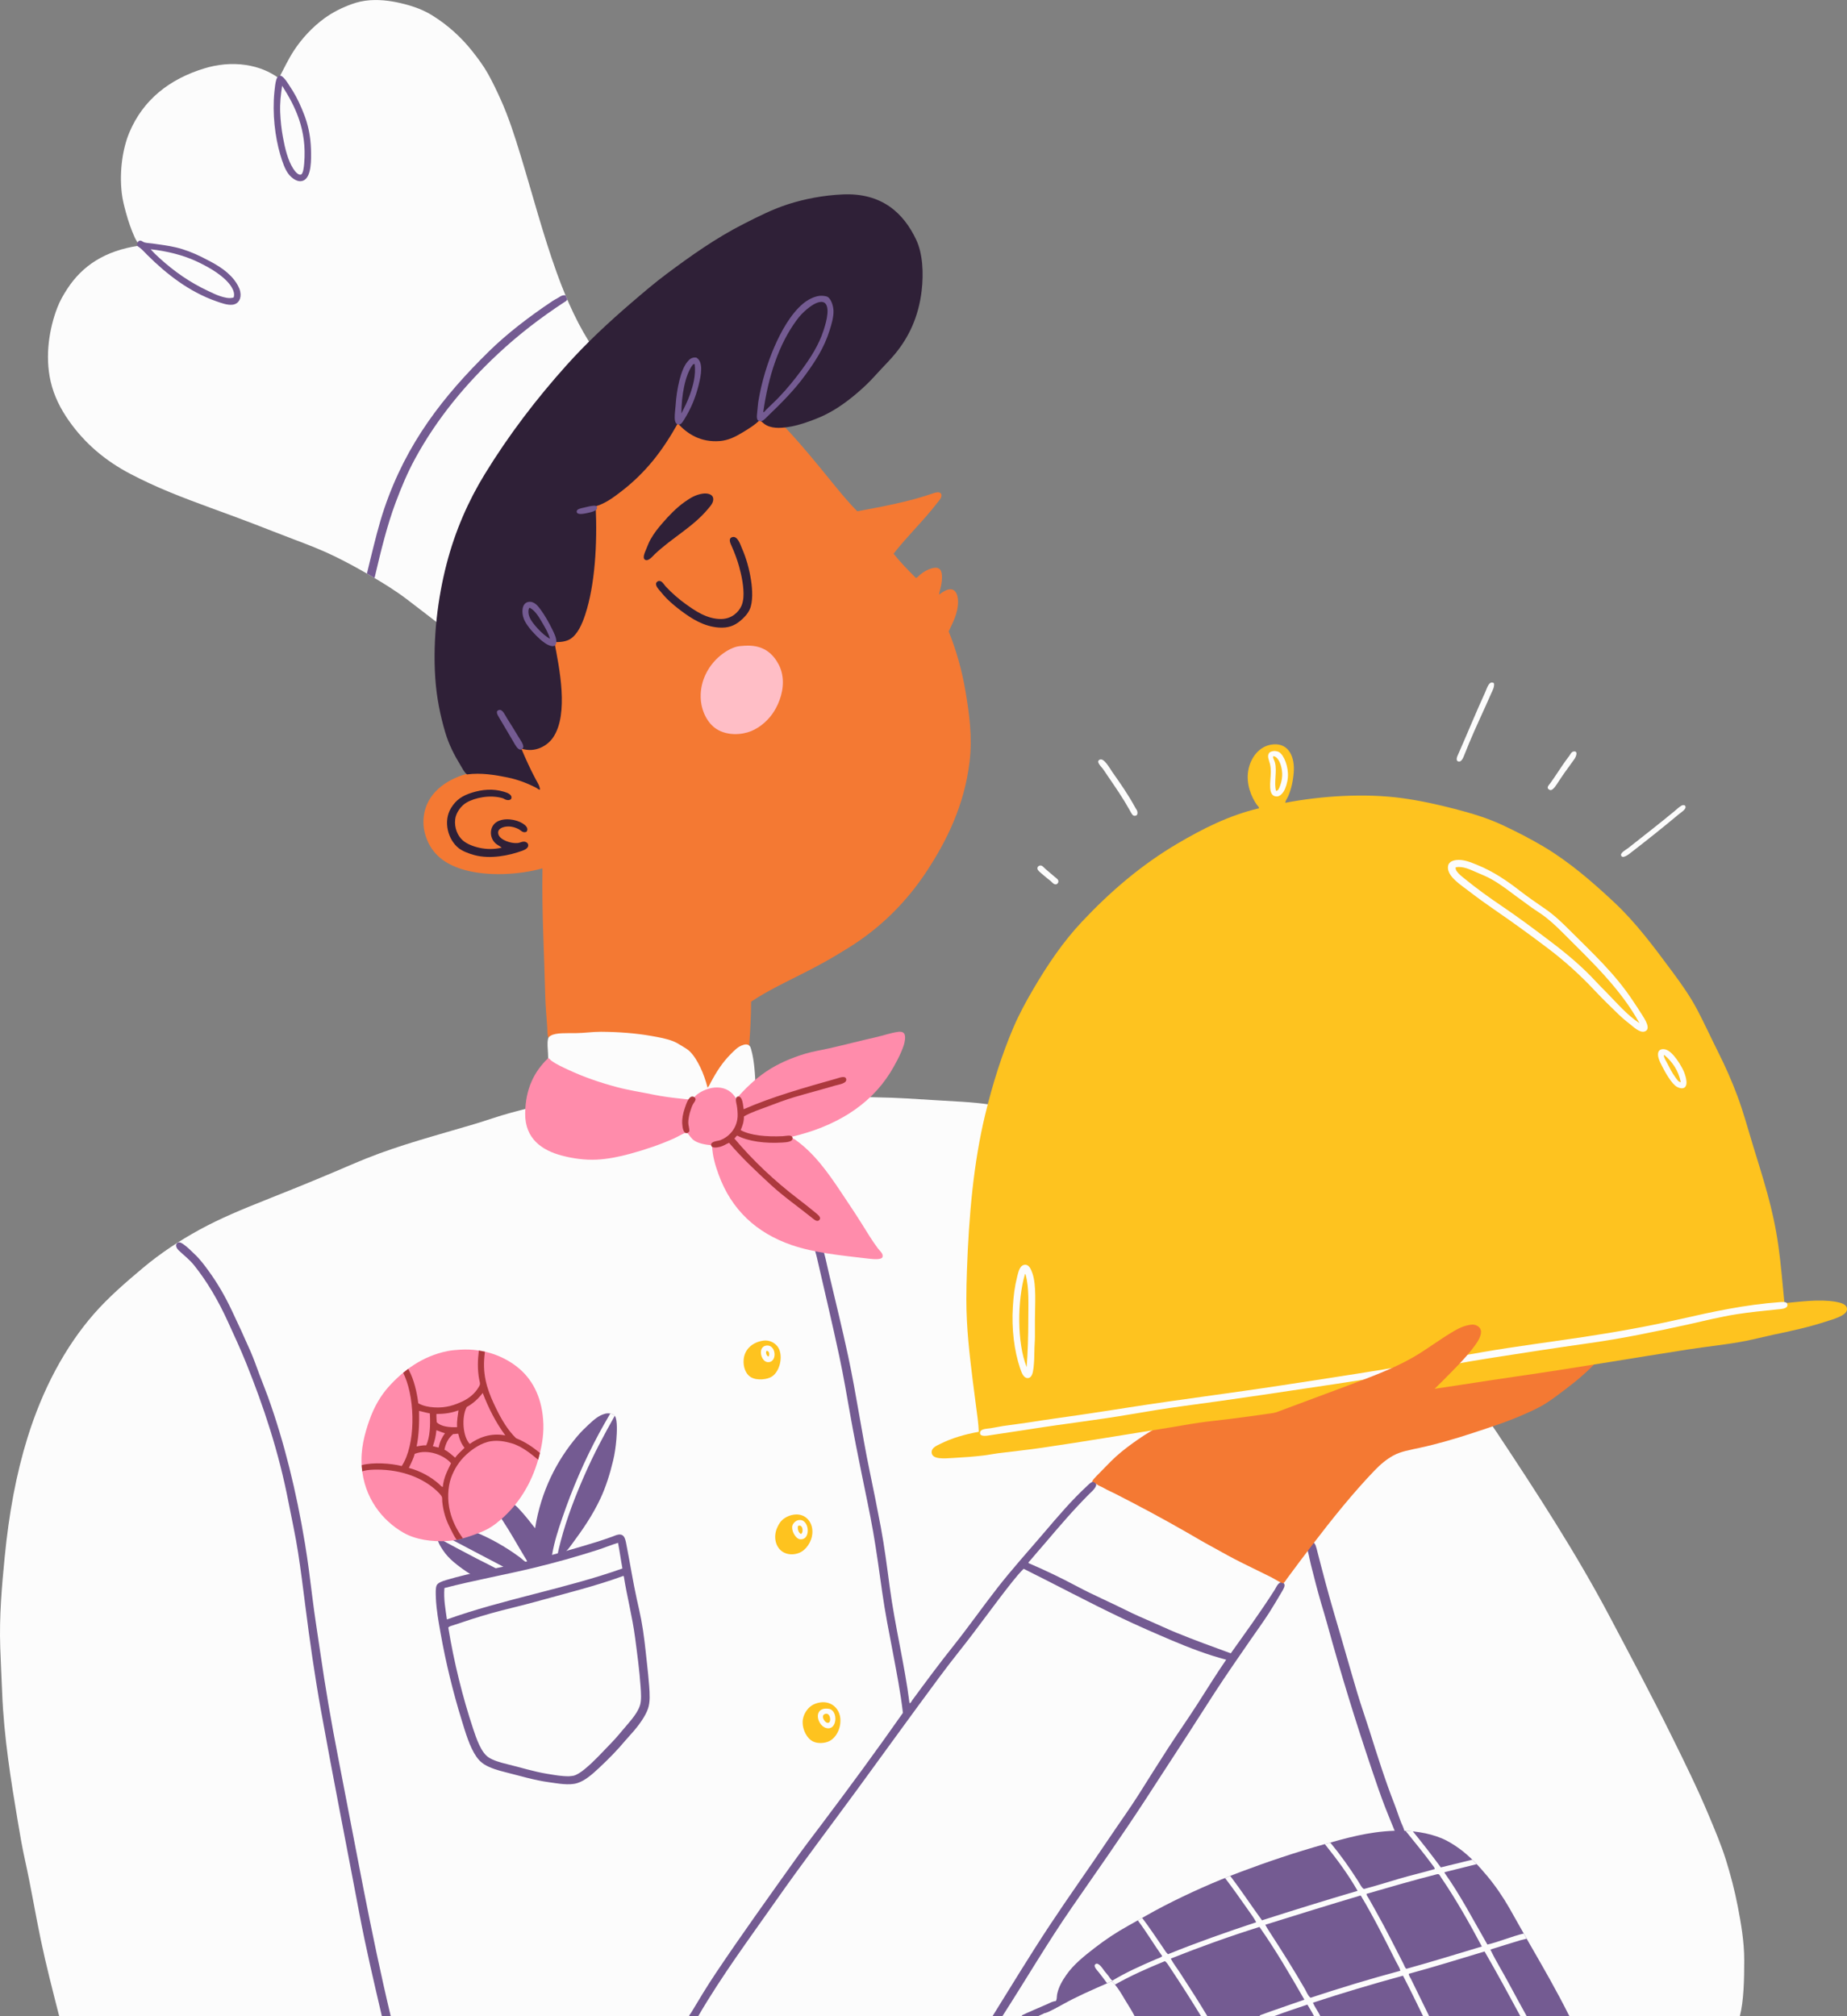 <svg xmlns="http://www.w3.org/2000/svg" width="989.27" height="1080" viewBox="0 0 989.27 1080"><rect x="0" y="0" width="989.27" height="1080" fill="#808080" stroke="none"/><g id="a"/><g id="b"><g id="c"><g id="d"><path d="M459.13 273.88c13.69-2.54 27.72-5.14 40.14-9.45 1.75-.61 4.21-1.39 4.87.3.64 1.64-1.36 3.61-2.21 4.72-7.17 9.38-16.15 17.85-23.32 27.16 3.68 4.64 7.81 8.82 11.95 12.99.81-.13 1.36-1.02 2.07-1.62 1.79-1.53 5.13-3.58 7.97-3.84 3.88-.36 4.17 3.21 3.84 7.08-.23 2.67-1.1 4.89-1.48 7.08.5.15.87-.45 1.33-.74 1.6-1 4.43-2.89 6.64-1.33 1.57 1.11 2.17 3.49 2.21 5.9.12 6.39-3.24 12.16-5.02 16.09 3.95 9.79 7.01 20.31 9 32.03 1.99 11.71 3.77 24.34 2.21 37.63-2.77 23.59-12.44 42.8-23.02 58.89-10.75 16.34-24.68 30.21-41.32 40.59-4.2 2.62-8.45 5.21-12.84 7.67-4.39 2.46-8.85 4.78-13.43 7.08-9 4.52-18.18 8.94-26.42 14.46.01 6.7-.4 14.65-.89 21.55-.17 2.35-.05 4.84-.74 6.64-.39 1.02-1.64 1.79-2.66 2.95-4.45 5.1-7.49 10.5-11.81 16.09-1.73 2.24-3.81 6.2-7.38 5.31-2.69-.67-5.42-4.6-7.08-7.08-2.01-3.02-3.82-5.71-6.05-7.97-4.77-4.83-10.79-6.7-19.48-8.71-3.68-.85-7.66-1.61-11.81-2.36-4-.73-8.26-1.38-12.4-1.62-9.32-.55-18.42.36-25.39-2.66-.67-.29-2.93-3.04-2.95-3.1-.55-1.1-.46-3.7-.59-5.76-.33-5.16-.91-11.14-1.03-16.38-.56-23.42-1.87-43.67-1.48-68.33-12.56 3.51-29.19 4.34-41.62.89-9.11-2.53-16.2-7.08-19.92-15.5-1.19-2.69-2.13-6.12-2.21-9.45-.35-14.31 10.29-22.36 21.25-25.98 13.59-4.48 28.36 1.15 38.08 5.76-.12-1.33-.96-2.45-1.48-3.69-.52-1.24-.92-2.55-1.48-3.84-1.05-2.42-2.55-4.83-3.39-7.38-.34-1.04-.54-2.25-.89-3.39-1.68-5.6-.13-13.2.89-19.48 2.47-15.26 4.59-30.95 8.12-44.87 2.34-9.23 5.25-18.3 8.56-26.71 6.77-17.24 13.6-33.07 22.29-48.41 4.24-7.48 9.09-14.32 14.91-20.37 11.51-11.98 24.45-23.53 45.9-24.65 9.2-.48 19.39-.08 27.16 1.77 1.01.24 1.96.88 2.95 1.03.77.12 1.64-.29 2.36-.15.79.16 2.56 2.12 3.39 2.95 11.58 11.58 21.7 24.26 32.03 36.9 3.7 4.52 7.49 9.04 11.66 13.28z" fill="#f47933" fill-rule="evenodd"/><path d="M253.68 346.05c-.65.19-1.18-.19-1.77-.29-.51-.09-.98.03-1.48-.15-.75-.27-1.57-1.16-2.21-1.62-10.29-7.39-20.36-15.45-30.55-23.17-5.84-4.42-12.12-8.3-18.6-12.1-6.43-3.77-13.03-7.42-19.92-10.77-6.96-3.38-14.32-6.22-21.69-9-7.4-2.79-14.75-5.71-22.14-8.56-14.85-5.72-29.98-10.8-44.57-16.82-7.13-2.94-14.13-6.16-20.96-9.74-13.37-7.01-24.37-16.29-32.91-28.48-4.36-6.22-7.92-13.07-9.74-20.96-3.22-13.97-.63-28.71 3.54-39.55 1.44-3.76 3.31-6.96 5.31-10.04 8.19-12.6 20.3-20.45 38.23-23.17-.12-1.44-1.23-2.64-1.92-4.13-1.92-4.16-3.55-8.87-4.87-13.73-.9-3.29-1.8-6.75-2.21-10.33-1.38-12 .55-24.17 4.13-32.62 7.32-17.29 21.29-28.48 40.29-34.24 6.56-1.99 14.26-2.93 21.99-1.77 7.14 1.07 12.84 3.55 17.71 7.08 2.64-4.91 4.96-9.98 7.97-14.61 4.29-6.61 10.03-12.77 16.38-17.42 4.24-3.1 9.27-5.69 14.76-7.67 2.94-1.06 6.17-1.82 9.74-2.07 6.58-.45 12.76.61 18.45 2.07 5.63 1.44 10.41 3.33 14.61 5.9 8.65 5.31 15.95 12.06 21.7 19.33 3.1 3.92 6.01 7.81 8.41 12.1 2.46 4.38 4.63 8.95 6.79 13.73 4.24 9.37 7.5 19.52 10.77 30.26 6.27 20.57 12.03 42.54 19.33 62.72 5.36 14.83 11.77 29.08 20.22 41.32 1.9 2.75 4.05 5.97 6.79 8.56 1.88 1.77 2.42 1.67 1.92 4.28-.27 1.38-1.05 2.2-1.77 3.39-2.66 4.39-5.05 9.06-7.53 13.28-3.48 5.94-7.38 11.41-10.63 16.97-13.73 23.47-25.49 47.77-36.9 73.5-4.95 11.16-9.95 22.25-14.32 34.09-.58 1.57-.97 3.35-2.36 4.43z" fill="#fcfcfc" fill-rule="evenodd"/><path d="M931.85 1080H31.71c-3.43-13.52-6.99-27.15-9.89-41.03-2.93-14.04-5.25-28.27-8.41-42.5-1.55-6.97-2.78-14.15-3.98-21.4-3.61-21.64-7.32-44.56-8.27-68.19-.33-8.2-.76-16.34-1.03-24.35-.58-16.8.88-33.04 2.36-48.26 2.29-23.46 6.13-44.49 12.25-64.2 7.99-25.72 20.05-48.52 35.57-66.27 7.82-8.94 17-16.87 26.27-24.65 9.34-7.83 19.5-14.55 30.4-20.51 10.95-5.99 22.87-10.93 35.13-15.79 12.05-4.78 24.14-9.68 36.16-14.76 5.96-2.52 11.84-5.11 17.86-7.53 18.48-7.41 37.9-12.47 58-18.45 6.13-1.82 12.67-4.21 19.48-6.05 4.78-1.29 10.04-2.65 15.05-3.98 1.85-.49 4.03-.98 4.87-1.62.36-.28.63-.15.74-.44.06-.17-.14-1.32-.15-1.62-.09-7.65-.3-16.16-.59-23.91-.11-2.82-.54-5.83.0-7.97.24-.97.59-1.24 1.48-1.77 2.76-1.65 8.44-1.28 13.14-1.33 4.86-.05 9.27-.76 13.73-.74 9.29.05 18.82.78 26.86 2.21 4.21.75 8.17 1.45 11.66 2.8 1.58.61 3.26 1.6 4.72 2.51 1.56.96 3.19 1.88 4.28 2.95 2.46 2.4 4.24 5.58 5.76 8.71 1.59 3.29 2.8 6.87 3.84 10.77.76-.82 1.23-1.94 1.77-2.95 3.07-5.76 6.29-10.71 10.63-15.05 1.8-1.8 3.46-3.6 5.76-4.57 1.57-.66 3.19-.98 4.28.15.56.58.67 1.17.89 1.92 1.65 5.81 2.14 13.33 2.36 20.37.03 1.01-.12 2.16.0 3.1.1.85-.4.73.59 1.03.2.06.53.0.74.0 11.09.0 22.17-.39 33.06.0 10.46.37 20.76 1.03 30.85 1.18 10.16.15 20.41.84 30.4 1.48 10.26.65 20.32.95 29.66 2.36 4.77.72 9.4 1.4 14.02 1.92 4.79.53 9.58.99 14.17 1.77 8.87 1.51 17.36 3.99 25.53 6.49 16.25 4.98 32.04 10.6 46.2 17.71 13.91 6.99 27.08 15.42 40.29 23.61 13.17 8.16 25.82 16.97 37.78 26.12 3.03 2.32 6.07 4.53 9 6.94 2.9 2.37 5.7 4.93 8.56 7.38 11.52 9.87 22.01 20.68 32.62 31.29 5.41 5.41 10.43 11.02 15.35 16.68 9.97 11.47 19.78 23.03 28.19 35.72 21.04 31.73 42.43 64.52 60.66 99.03 11.09 21 22.12 41.65 32.76 63.17 7.03 14.2 14.11 28.54 20.37 43.54 3.03 7.27 6.28 14.85 8.86 23.02 2.52 8.03 4.78 16.59 6.49 25.53 1.62 8.49 3.4 18.43 3.39 28.48.0 10.44-.25 21.73-2.36 29.96z" fill="#fcfcfc" fill-rule="evenodd"/><path d="M408.8 718.12c3.57-.51 6.74 1.44 8.12 3.84 2.67 4.65.73 12.59-3.39 15.35-2.44 1.63-8.05 2.42-11.51.3-2.57-1.58-4.13-5.47-3.69-9.59.61-5.7 5.16-9.13 10.48-9.89zm10.18 96.08c-1.14 1.07-1.86 2.25-2.66 3.99-2.4 5.24-.83 11.19 3.54 13.43 3.27 1.67 7.13.97 9.45-.44 3.53-2.15 6.29-7.01 5.76-11.95-.52-4.76-4.11-8.35-9.15-7.97-2.82.21-5.41 1.52-6.94 2.95zm15.64 99.47c-2.08 1.43-4.7 4.7-4.72 8.86-.02 4.14 2.29 8.71 5.61 10.33 2.44 1.19 6.14 1 8.56-.15 3.45-1.64 6.34-6.33 6.05-11.81-.28-5.34-4.47-9.79-10.63-9-1.91.24-3.67.95-4.87 1.77z" fill="#fec31f" fill-rule="evenodd"/><g><path d="M406.88 225.03c-2.45 2.55-5.93 4.68-9.45 6.79-3.45 2.07-7.26 4.05-11.81 4.43-10.3.84-17.51-3.82-22.58-9.45-3.97 7.07-8.28 13.8-13.28 19.92-4.89 5.98-10.54 11.53-16.83 16.38-4.15 3.2-8.49 6.51-13.87 8.12.91 20.36-.4 42.16-5.61 58-1.65 5.02-4.07 10.66-8.12 13.14-2.06 1.26-5.48 1.79-8.41 1.48 2.67 13.98 7.8 38.43-.59 51.07-3.04 4.59-9.78 8.57-17.12 6.05 2.29 5.44 4.79 10.97 7.67 16.38.94 1.76 2.18 3.51 2.36 5.61-.77.14-1.3-.56-1.92-.89-4.44-2.32-9.72-4.44-15.5-5.61-6.63-1.35-14.09-2.62-21.7-1.62-1.6-1.29-2.46-3.25-3.54-5.02-3.18-5.21-6.13-10.84-8.12-17.56-2.57-8.7-4.6-18.37-5.31-28.78-1.48-21.74 1.44-43.62 6.05-61.4 4.63-17.85 11.67-33.76 20.37-47.97 12.93-21.13 27.8-40.56 43.98-58.59 10.69-11.92 22.53-22.94 34.83-33.5 6.14-5.27 12.27-10.52 18.74-15.35 12.86-9.59 26.23-19.14 41.47-26.86 7.52-3.81 15.22-7.76 23.76-10.48 8.7-2.77 18.53-4.68 28.93-5.17 21.21-.99 32.77 10.19 39.41 24.2 3.5 7.38 4.09 17.85 2.95 27.45-1.66 14-6.92 24.82-14.02 33.5-2.27 2.78-4.8 5.38-7.53 8.27-2.55 2.69-4.96 5.52-7.67 8.12-2.71 2.6-5.5 5.07-8.41 7.38-5.7 4.53-11.96 8.67-19.92 11.66-3.54 1.33-7.59 2.82-12.1 3.69-4.51.86-9.53 1.41-13.43-.59-1.37-.7-2.15-1.68-3.69-2.8z" fill="#2f2037" fill-rule="evenodd"/><path d="M376.33 264.43c2.42-.38 5.14.24 5.61 2.21.59 2.46-1.6 4.6-2.8 6.05-8.06 9.67-19.07 15.27-28.48 24.2-1.08 1.02-3.4 4.02-5.17 2.95-1.56-.95-.1-3.87.59-5.61.87-2.18 1.55-3.87 2.36-5.31 2.13-3.78 4.28-6.28 6.49-8.85 3.31-3.84 7.42-8.16 11.81-11.22 2.82-1.97 5.58-3.81 9.59-4.43z" fill="#2f2037" fill-rule="evenodd"/><path d="M392.12 287.75c2.93-1.02 4.49 4.18 5.31 6.05 2.23 5.09 3.91 10.91 4.87 17.27.7 4.65 1.08 11.38-.74 15.35-1.16 2.54-3.13 4.59-5.31 6.35-2.77 2.22-6.02 3.76-11.22 3.39-8.14-.57-14.65-4.83-20.07-8.86-2.48-1.85-5.36-4.18-7.82-6.64-1.07-1.07-1.84-1.98-3.39-3.84-.93-1.12-2.96-3.1-2.21-4.72.09-.2.73-.8 1.18-.89 1.84-.35 2.88 1.91 3.84 2.95 3.24 3.51 7.4 7.06 10.77 9.45 4.51 3.2 11.19 8.11 19.04 7.97 5.39-.1 9.13-3.45 10.77-7.08.52-1.14.93-3.03 1.03-4.43.4-5.43-1-12-2.36-16.83-.93-3.31-2.31-7.06-3.84-10.48-.78-1.75-2.05-4.25.15-5.02z" fill="#2f2037" fill-rule="evenodd"/><path d="M268.74 454.08c-.88-.84-2.56-1.52-3.54-2.51-3.39-3.43-2.84-8.95.74-11.22 4.08-2.58 10.53-1.44 14.02.74 1.38.86 3.39 2.5 2.07 4.43-1.97.95-3.14-.87-4.43-1.48-1.45-.68-3.15-1.36-5.46-1.33-2.21.03-5.09.87-5.31 2.95-.39 3.61 5.35 5.64 8.41 5.9.75.07 1.68.06 2.21.0.9-.09 2.19-.8 3.25-.74.97.06 2.06.62 2.21 1.77.2 1.56-1.52 2.52-3.1 3.1-7.05 2.57-17.13 4.67-25.68 2.36-3.36-.91-6.49-2.19-8.41-3.69-5.68-4.43-8.56-14.29-4.13-21.55 2.65-4.34 5.95-6.61 11.36-8.27 5.3-1.63 11.05-2.24 16.97-.44 1.5.45 4.51 1.4 3.98 3.54-.14.57-1.03 1.14-2.36.89-1.13-.22-1.62-.78-2.51-1.03-6.5-1.84-14.64-.31-19.33 2.51-2.83 1.7-5.51 5.38-5.9 8.85-.54 4.68 1.36 8.97 4.13 11.36 2.17 1.88 5.7 3.27 9.15 3.98 3.56.74 7.59.83 11.66-.15z" fill="#2f2037" fill-rule="evenodd"/></g><path d="M398.91 345.9c8.58-.55 13.72 2.92 17.12 8.26 1.47 2.31 2.63 4.91 3.1 8.41.92 6.89-1.65 13.78-4.43 18.3-2.71 4.42-7.16 8.63-12.4 10.77-5.06 2.07-12.85 2.55-18.6-1.18-4.75-3.08-8.24-9.64-8.41-16.97-.22-8.99 4.14-16.45 9.15-21.11 2.6-2.41 5.88-4.63 9.3-5.76 1.59-.52 3.36-.62 5.17-.74z" fill="#ffbec6" fill-rule="evenodd"/><path d="M282.61 837.22c-.2-1.16-.99-2.19-1.62-3.25-3.82-6.32-7.51-13.05-11.66-19.33-.66-1-1.77-2.41-1.77-3.25.0-1.38 1.74-2.59 2.66-3.39 1.06-.92 2.22-2.43 3.54-2.51 1.56-.1 2.98 1.45 3.98 2.51 3.23 3.4 6.06 7.02 8.86 10.63 3.14-19.88 11.64-36.42 22.73-49.44 1.81-2.13 3.84-4.15 5.9-6.05 2.61-2.41 5.29-4.97 9-5.9 1.73-.44 4.32.0 5.17 1.33 1.39 2.15 1.02 9.05.74 12.4-.37 4.38-.95 8.07-1.77 11.51-1.69 7.07-3.9 14.03-6.64 19.92-4.29 9.22-9.53 16.8-15.35 24.65-.95 1.27-1.81 2.53-2.95 3.69-1.14 1.16-2.47 2.79-3.39 3.25-.65.32-1.74.36-2.66.59-5.71 1.46-12.17 2.97-17.86 4.43-3.34.85-6.71 1.83-10.04 2.66-3.44.85-7.01 1.48-10.04 2.66-.81.32-1.82 1.31-2.8 1.33-1.15.02-2.69-1.22-3.84-1.92-3.64-2.23-6.86-4.51-10.04-7.23-1.88-1.61-3.93-3.76-5.46-6.05-1.48-2.22-3.31-5.12-3.25-8.12.08-3.85 2.75-6.08 7.08-5.76 4.1.31 8.59 2.13 12.1 3.54 9.38 3.76 17.35 8.33 24.94 13.87 1.5 1.1 2.75 2.52 4.43 3.25z" fill="#745b92" fill-rule="evenodd"/><g><path d="M313.16 789.99c4.97-11.35 10.38-21.38 16.11-31.61-.5-.62-1.41-1.02-2.4-1.21-2.1 3.64-4.22 7.27-6.04 10.67-7.77 14.53-14.14 29.1-19.78 45.6-1.97 5.78-4.15 12.37-5.31 19.19-.1.6-.25 1.5-.32 2.41.66-.16 1.31-.33 1.95-.49.33-.08.69-.14 1.04-.2.46-3.35 1.32-6.56 1.91-8.8 3.4-12.9 7.95-24.42 12.84-35.57z" fill="#fcfcfc"/><path d="M272.61 840.84c-2.37-1.25-4.73-2.51-7.11-3.76-5.93-3.13-11.66-6.08-17.42-9.15-4.05-2.16-8.78-4.54-12.99-6.94-.26-.15-.52-.31-.77-.47-.16.55-.25 1.15-.26 1.8.0.4.02.8.07 1.19 7.25 4.09 14.14 7.63 21.18 11.35 2.94 1.55 5.96 2.93 9 4.57 1.47.79 2.95 1.59 4.43 2.39.25-.06.49-.12.74-.18 1.04-.26 2.08-.53 3.13-.81z" fill="#fcfcfc"/></g><g><path d="M149.64 40.54c1.82-.43 4.16 3.51 5.17 5.02 1.65 2.48 2.57 4.01 3.69 6.05 1.82 3.3 4.55 9.59 5.76 13.73 1.44 4.95 2.31 9.76 2.36 17.12.04 5.51-.24 14.28-5.61 14.61-2.4.15-5.02-2.02-6.35-3.69-1.99-2.5-3.41-6.6-4.58-10.63-2.74-9.44-4.3-21.81-3.1-33.65.23-2.27.48-4.74 1.03-6.49.28-.88.84-1.88 1.62-2.07zm.44 19.78c.19 4.19.64 8.82 1.48 13.28 1.11 5.96 2.61 12.23 5.46 16.68 1.03 1.61 2.7 3.63 4.13 3.25 1.19-.32 1.59-3.81 1.77-5.9 1.59-18.29-5-30.94-11.66-41.47.0-.09-.02-.17-.15-.15-.68 4.37-1.26 9.3-1.03 14.32z" fill="#745b92" fill-rule="evenodd"/><path d="M74.66 128.95c1.04-.34 1.74.62 2.66.89 1.25.37 2.91.4 4.28.59 4.22.6 8.46 1.11 12.54 2.07 4.66 1.09 9.47 2.95 14.17 5.31 6.24 3.14 12.71 6.48 17.12 12.1 1.44 1.83 2.83 4.23 3.25 6.35.73 3.66-.88 6.48-3.98 6.94-2.82.41-6.26-.93-8.71-1.77-7.47-2.56-14.63-6.57-20.37-10.63-5.96-4.21-11.39-8.88-16.83-14.32-1.01-1.01-2.63-2.81-3.98-3.84-.79-.6-1.2-.72-1.33-1.18-.31-1.13.44-2.27 1.18-2.51zm10.77 9.3c7.84 7.12 16.26 13.05 26.27 17.71 1.92.9 4.02 1.95 6.2 2.66 2.18.7 4.82 1.5 7.23.74.69-1.9-.14-3.94-1.03-5.46-1.74-2.97-4.94-5.69-7.97-7.82-3.07-2.16-6.63-4.04-10.18-5.76-7.67-3.7-16.79-5.86-25.24-6.79 1.37 1.57 3.01 3.17 4.72 4.72z" fill="#745b92" fill-rule="evenodd"/><path d="M439.05 158.47c.8-.1 3.23-.04 4.28.59 1.68 1.01 3.04 4.52 3.1 7.53.07 3.36-1.05 7.09-2.07 10.33-3 9.55-7.71 16.64-12.99 23.91-6.03 8.31-13.08 15.28-20.66 22.58-1.29 1.24-2.31 2.51-3.84 2.21-1.65-.33-1.62-2.12-1.33-4.58.27-2.34.42-4.68.59-5.76 1.79-10.96 5.13-21.47 8.71-29.67 3.36-7.71 8.56-17.41 15.35-23.02 2.27-1.88 5.5-3.72 8.85-4.13zm-28.93 61.25c2.32-2.32 4.74-4.5 6.94-6.79 4.45-4.64 8.5-9.58 12.4-14.91 4.58-6.26 9.08-13.07 11.66-21.1.89-2.77 1.83-5.95 2.07-9 .26-3.46-.49-6.37-3.54-6.2-2.5.14-5.5 2.27-7.38 3.84-2.32 1.93-4.02 3.81-5.46 5.76-9.71 13.06-15.32 30.36-18.01 49.44.66.09.96-.67 1.33-1.03z" fill="#745b92" fill-rule="evenodd"/><path d="M372.94 191.53c4.01 2.3 2.52 9.6 1.33 14.46-1.74 7.09-4.23 13-7.82 18.74-.85 1.36-1.62 2.6-2.66 2.66-3.6.21-2.18-6.33-1.92-10.33.56-8.57 2.7-19.01 6.35-23.32 1.1-1.31 2.24-2.47 4.72-2.21zm-3.39 19.78c1.67-4.73 3.26-10.37 2.51-16.23-.15.0-.18-.12-.3-.15-.06.16-.56.26-.59.3-4.29 5.42-6.21 16.98-6.2 26.27 1.58-3.14 3.28-6.5 4.58-10.18z" fill="#745b92" fill-rule="evenodd"/><path d="M317.59 270.93c.96-.09 2.12-.24 2.21 1.03.13 1.69-3.12 2.4-5.02 2.8-1.93.41-5.84 1.31-5.9-.74-.04-1.36 2.31-1.76 3.69-2.07 2-.44 3.53-.89 5.02-1.03z" fill="#745b92" fill-rule="evenodd"/><path d="M282.91 322.44c3.1-.61 5.2 2.09 6.79 4.28 2.16 2.98 4.44 6.98 6.2 10.63.92 1.92 2.12 4.23 2.07 6.35-.1 3.93-3.97 2.28-6.35.59-1.83-1.3-3.14-2.55-4.28-3.69-2.94-2.94-5.68-6.26-6.79-9.15-1.27-3.32-1.13-8.31 2.36-9zm7.67 11.36c-1.71-2.94-3.82-6.64-6.64-8.12-.03-.11-.12-.17-.3-.15-.76.69-.71 2.49-.44 3.69.61 2.69 2.75 5.18 4.72 7.38 2.09 2.33 4.57 4.39 6.64 5.61-.76-2.95-2.44-5.77-3.98-8.41z" fill="#745b92" fill-rule="evenodd"/><path d="M267.41 380.29c1.82-.36 3.19 2.94 4.13 4.43 2.1 3.33 4.08 6.47 6.2 10.04.91 1.53 2.87 4.1 2.51 5.61-.12.52-.96 1.13-1.33 1.18-1.68.21-3.24-3.01-3.98-4.28-2.61-4.45-4.98-8.37-7.67-12.99-.84-1.43-2.12-3.54.15-3.98z" fill="#745b92" fill-rule="evenodd"/><path d="M536.9 1080h-5.31c10.15-16.31 20.03-32.63 30.55-48.56 10.45-15.82 21.5-31.21 32.03-46.93 5.28-7.89 10.88-15.59 15.94-23.61 5.09-8.08 10.15-16.17 15.35-24.2 5.16-7.98 10.64-15.74 15.79-23.76 5.12-7.98 10.1-16.07 15.5-23.91-10.19-2.68-19.8-6.4-29.08-10.33-9.25-3.92-18.31-7.89-27.16-12.1-17.7-8.43-34.74-17.58-52.25-26.27-2.15 2.16-4.13 4.53-6.05 6.94-9.47 11.88-18.45 24.71-28.04 36.75-3.83 4.81-7.55 9.67-11.22 14.61-14.7 19.8-29.1 39.83-43.69 59.77-14.54 19.88-29.48 39.5-43.69 59.77-14.21 20.27-29.05 40.24-41.62 61.84h-4.87c.14-.82.69-1.19 1.03-1.77 4.28-7.16 8.54-14.24 13.14-21.11 13.78-20.58 28.12-40.5 42.36-60.51 4.72-6.64 9.72-13.14 14.61-19.63 14.76-19.61 29.32-39.4 43.39-59.48-1.23-10.69-3.4-21.91-5.46-32.76-1.99-10.48-4.09-21.02-5.61-31.73-1.54-10.83-2.99-21.74-4.87-32.47-1.85-10.56-4.12-20.99-6.2-31.29-2.03-10.07-4.18-20.65-6.05-31.29-1.88-10.67-3.73-21.37-5.9-31.58-3.78-17.75-8-35.29-12.1-53.28-.6-2.64-2.57-7.41.0-8.12 1.76-.49 2.41 1.25 2.8 2.36 1.58 4.47 2.54 9.57 3.69 14.46 3.49 14.84 7.13 29.49 10.33 44.42 4.33 20.21 7.3 41.19 11.51 61.54 2.09 10.09 4.15 20.2 6.05 30.4 1.95 10.47 3.31 21.14 4.72 31.73 2.81 21.08 7.99 41.65 10.63 62.43.83-.1 1.08-1.09 1.48-1.62 7.29-9.9 14.56-19.72 22.14-29.22 8.04-10.09 15.58-20.85 23.61-31.14 7.84-10.04 16.54-19.65 25.09-29.67 7.44-8.71 14.49-17.07 23.02-24.94 1.02-.94 2.92-3.05 4.28-1.48 1.55 1.79-2.27 4.92-3.25 5.9-8.52 8.52-16.1 17.41-23.76 26.42-2.69 3.17-5.61 6.4-8.12 9.45-.29.35-1.16 1.04-.59 1.33 8.96 3.82 17.64 8.02 26.12 12.54 8.52 4.54 17.44 8.33 26.12 12.69 4.34 2.18 8.79 4.11 13.28 6.05 4.47 1.94 8.9 4.05 13.43 5.9 9.46 3.88 19.6 7.55 29.22 11.07 7.67-10.8 16.11-22.37 23.47-33.95.98-1.54 2.06-4.61 4.28-3.98.51.14.89.74.89.74.59 1.13-.46 2.81-1.33 4.28-2.33 3.93-4.58 7.78-6.79 11.22-3.34 5.19-6.57 9.59-9.74 14.17-6.44 9.31-13.18 19.05-19.33 28.48-6.36 9.75-12.46 19.5-18.74 29.07-6.35 9.68-12.58 19.42-18.89 29.08-12.67 19.38-25.89 38.15-38.81 56.82-13.13 18.96-24.95 39.2-37.34 58.44z" fill="#745b92" fill-rule="evenodd"/><path d="M209.26 1080h-4.72c-4.23-18.16-8.54-36.34-12.1-55.2-6.85-36.28-13.93-71.93-20.51-108.48-3.32-18.44-6.02-37.27-8.41-56.23-1.2-9.55-2.41-19.03-3.84-28.34-1.42-9.26-3.45-18.28-5.17-27.16-5.2-26.9-13.35-51.31-22.58-74.24-3.09-7.68-6.55-15.13-9.89-22.43-5.18-11.33-11.07-21.42-18.15-30.25-2.4-2.99-5.38-5.23-8.26-7.97-.86-.81-1.93-2.54-.89-3.69 1.24-1.36 3.14.11 5.17 1.77 1.59 1.3 3.08 2.89 4.28 3.98 2.83 2.59 5.3 5.95 7.53 9 4.78 6.57 8.73 13.42 12.25 20.81 3.42 7.17 7 14.96 10.33 22.58 1.71 3.91 3.08 7.94 4.58 11.95 1.49 4.02 3.14 7.96 4.58 11.95 8.75 24.27 15.28 50.86 19.92 78.96 1.57 9.48 2.76 19.16 3.99 29.07 1.19 9.67 2.75 19.24 4.13 28.78 2.8 19.35 6 38.01 9.59 56.38 9.12 46.57 17.51 94.01 28.19 138.73z" fill="#745b92" fill-rule="evenodd"/><path d="M331.17 822.02c3.59-.51 3.84 2.91 4.58 6.64 1.87 9.54 3.29 18.66 5.31 27.89.78 3.55 1.69 7.36 2.36 10.92 1.5 7.94 2.2 15.25 3.1 23.47.39 3.62.87 7.88 1.18 12.1.32 4.36.58 8.63-.59 12.1-1.41 4.18-4.79 8.71-7.53 11.95-1.54 1.83-3.13 3.44-4.58 5.17-4.4 5.27-8.95 9.9-14.32 14.91-3.29 3.07-7.26 6.67-11.51 7.97-4.47 1.36-10.35.17-14.91-.44-8.33-1.13-15.9-3.51-23.76-5.46-1.87-.47-3.83-1-5.61-1.62-4.39-1.55-7.28-3.07-9.74-6.64-3.67-5.32-5.83-12.92-8.12-20.37-4.29-13.94-8.32-30.23-11.07-45.9-1.03-5.86-2.24-12.26-2.51-18.89-.09-2.25-.23-5.24.44-6.64.65-1.36 2.97-2.19 5.02-2.8 14.09-4.23 29.82-6.67 44.13-10.18 12.34-3.03 24.35-6.53 36.31-10.18 2.93-.9 5.81-1.91 8.71-2.95 1.03-.37 2.01-.88 3.1-1.03zm-11.22 8.26c-11.12 3.55-22.51 6.77-34.24 9.59-15.78 3.8-31.96 6.69-47.67 10.77-.51 5.97.62 11.58 1.33 16.83 29.72-10.71 64.22-16.66 94.01-27.3-.85-4.51-1.48-9.24-2.36-13.73-3.42 1-7.34 2.65-11.07 3.84zm-33.21 27.75c-7.97 2.23-16.05 3.98-23.91 6.2-6.76 1.91-13.74 4.2-20.07 6.35-.89.3-1.97.48-2.66 1.18 3.05 18.64 7.65 37.19 13.28 54.16 1.78 5.37 4.26 12.83 8.41 15.5 2.45 1.57 6.06 2.66 9.74 3.54 7.12 1.71 14.36 4.04 21.4 5.17 3.81.61 7.77 1.42 11.95 1.33.74-.02 2.08-.23 2.36-.29 1.86-.46 4.07-2.02 5.76-3.39 5.21-4.24 9.25-8.86 13.87-13.58 3.27-3.33 5.54-6.23 8.56-9.74 2.63-3.06 6.21-7.18 7.38-11.07.81-2.69.53-6.57.3-9.89-.63-9.03-1.86-17.97-2.95-26.27-1.53-11.61-4.37-22.13-6.05-32.91-.15.0-.18-.12-.3-.15-14.68 5.42-31.08 9.39-47.08 13.87z" fill="#745b92" fill-rule="evenodd"/><path d="M701.76 826c2.09-.55 2.87 1.37 3.39 3.39 3.17 12.36 6.39 24.68 9.89 36.45 3.93 13.22 8.03 27.9 11.95 41.03 2.17 7.24 4.49 13.72 6.49 20.07 4.06 12.91 8.4 26.71 13.43 39.55 1.31 3.36 2.07 5.95 3.54 9.74.5 1.29 4.42 8.48.0 8.71-1.93.1-2.44-1.77-3.1-3.4-1.91-4.74-3.87-9.36-5.61-13.87-2.35-6.1-4.71-12.99-6.79-19.19-8.93-26.55-16.59-51.3-24.35-79.55-.92-3.37-1.97-6.68-2.95-10.04-1.99-6.87-3.65-13.25-5.46-20.51-.36-1.43-.75-3.33-1.18-5.31-.57-2.65-2.02-6.36.74-7.08z" fill="#745b92" fill-rule="evenodd"/><path d="M555.94 1080h-8.56l.07-.27-.22-.17c3.96-1.87 9.05-4.02 13.73-6.05 1.41-.61 5.04-2.83 5.9-.59.88 2.29-2.87 3.36-4.57 4.13-2.58 1.17-4.46 2.12-6.35 2.95z" fill="#745b92" fill-rule="evenodd"/><path d="M546.87 1079.85c.2-.03.39-.07.59-.12" fill="#745b92" fill-rule="evenodd"/></g><g><path d="M410.42 720.77c5.52-.79 6.1 9.5.59 8.85-3.5-.41-5.36-8.18-.59-8.85zm.15 2.8c-.7 1.03.09 2.76 1.03 3.1.79-1.01.47-3.11-1.03-3.1z" fill="#fcfcfc" fill-rule="evenodd"/><path d="M427.4 814.34c6.14-1.6 7.41 10.9 1.03 10.18-2.05-.23-4.41-3.95-4.13-6.79.13-1.29 1.44-2.96 3.1-3.4zm0 3.1c-.36 1.77.38 3.62 1.62 4.28 1.65-1.11.8-5.63-1.62-4.28z" fill="#fcfcfc" fill-rule="evenodd"/><path d="M441.56 915.29c.7-.11 2.43-.08 3.25.29 3.79 1.74 3.42 9.71-.74 10.18-5.31.6-9.13-9.43-2.51-10.48zm2.21 7.53c1.72-.51.92-6.12-2.21-4.58-2.04 1.01.35 5.13 2.21 4.58z" fill="#fcfcfc" fill-rule="evenodd"/><path d="M674.83 1079.78c-.2.04-.39.06-.59.07" fill="#fcfcfc" fill-rule="evenodd"/></g><path d="M302.91 158.21c-.35-.08-.74-.09-1.11-.04-1.17.15-2 .83-3.1 1.48-.96.57-2.04 1.11-2.8 1.62-12.24 8.19-24.14 17.23-34.09 27.01-24.21 23.8-44.01 48.83-55.94 83.98-3.03 8.92-5.2 18.1-7.53 27.45-.6 2.4-1.22 4.96-1.81 7.53.85.49 1.7.98 2.55 1.47.51.3 1.01.6 1.52.9.09-.35.17-.7.25-1.04 3.24-13.77 6.46-27.05 11.07-39.41 3.13-8.38 6.41-16.1 10.33-23.32 11.86-21.84 27.41-40.37 44.57-56.38 10.98-10.24 22.43-19.06 35.42-27.6.22-.14 1.2-.58 1.61-1.42-.32-.74-.63-1.48-.94-2.23z" fill="#745b92" fill-rule="evenodd"/><path d="M424 608.9c.01.72 1.1 1.01 1.77 1.48 10.24 7.17 17.69 17.68 24.79 28.34 3.64 5.46 7.44 11.1 11.22 17.12 2.61 4.16 5.22 8.6 8.41 12.84.96 1.28 3 2.86 2.51 4.58-.5 1.74-5.08 1.22-7.97.89-14.66-1.7-28.73-3.1-40.73-7.23-18.94-6.52-32.29-18.99-39.11-37.78-1.74-4.78-3.23-9.62-3.54-15.64-3.31-.29-7.01-.92-9.45-2.51-1.8-1.17-2.66-3.09-4.13-4.43-2.45.83-4.68 2.33-7.08 3.39-7.22 3.2-15.04 5.87-23.32 8.12-5.43 1.47-11.6 2.8-17.86 3.1-6.44.3-13-.68-18.74-2.21-10.53-2.81-19.59-9.05-19.48-22.43.11-13.4 4.88-22.56 12.25-29.67.62-.07 1.05.73 1.62 1.18 2.6 2.01 6.24 3.6 9.59 5.17 7.81 3.65 16.43 6.64 25.83 9.15 5.96 1.59 12.54 2.58 19.33 3.98 4.7.97 9.78 1.65 15.35 2.22 1.98.2 4.01.56 5.31.15.93-.3 1.73-1.65 2.66-2.36 2.53-1.95 6.62-3.9 10.92-3.84 4.68.06 8.06 2.35 10.18 6.05 4.71-5.34 9.85-10.4 16.09-14.61 5.99-4.05 13.28-7.27 21.1-9.59 4.03-1.2 8.27-1.84 12.54-2.8 8.2-1.84 16.42-4.02 24.79-5.9 4.22-.95 8.27-2.42 12.25-2.95 1.11-.15 2.59-.08 3.25 1.03.86 1.45.26 4.5-.3 6.2-1.6 4.88-4.86 10.81-7.23 14.61-11.19 17.95-29.81 28.97-52.84 34.39zM239.66 723.72c-13.65 2.76-23.89 10.64-31.44 19.04-4.22 4.69-7.88 10.77-10.48 18.3-2.44 7.08-4.72 15.19-3.98 24.65 1.3 16.68 10.96 28.74 22.29 35.27 6.33 3.65 15.13 5.07 24.06 4.43 6.16-.44 12.18-2.61 17.12-4.57 4.62-1.83 7.4-3.77 10.92-6.79 9.49-8.14 16.49-19.25 20.22-32.62 1.53-5.48 2.87-11.7 2.66-18.6-.42-13.31-5.28-23.09-12.69-29.52-7.18-6.23-18.35-11.21-32.03-10.33-2.14.14-4.53.31-6.64.74z" fill="#ff8cab" fill-rule="evenodd"/><path d="M398.47 597.98c-.01 3.04-.85 5.25-1.77 7.38 5.29 2.89 13.59 3.64 22.58 3.25 1.73-.08 4.79-1 5.17.74.5 2.3-3.1 2.51-5.46 2.66-9.13.57-18.15-.59-24.06-3.69-.83.2-.89 1.18-1.62 1.48 10.01 11.91 21.53 22.76 34.24 32.47 2.85 2.18 6.14 4.76 9.3 7.38 1.05.87 2.54 2 2.36 3.1-.12.78-.88 1.14-1.03 1.18-1.15.33-2.61-1.05-3.69-1.92-7.27-5.81-14.93-11.17-21.7-17.41-8.18-7.55-15.6-14.52-22.29-22.43-1.52.58-2.95 1.62-4.58 2.07-1.59.44-4.74.98-5.02-.74-.36-2.24 3.42-2.2 5.02-2.8 4.09-1.55 8.74-5.87 9.15-12.54.1-1.67-.13-4.39-.44-6.05-.25-1.36-1.19-4.45.59-4.72 2.59-.4 2.71 4.69 3.1 6.79 14.69-6.49 32.46-11.58 49.59-16.38 1.51-.42 4.84-1.83 5.31.15.59 2.46-4.1 3-5.9 3.54-7.26 2.18-14.66 4.04-21.84 6.2-4.76 1.43-9.4 3.15-13.87 4.87-4.51 1.73-9.13 3.14-13.14 5.46zm-29.81 3.54c-.05-2.23.63-5.17 1.33-7.08.25-.69.59-1.91 1.18-2.95.57-1.01 1.55-1.92 1.33-2.95-.12-.55-.81-1.24-1.77-1.18-1.94.12-3.17 3.91-3.99 6.35-.94 2.8-1.49 5.47-1.33 8.26.13 2.32.69 5.08 2.36 5.02.81-.03.91-.5 1.48-1.03-.07-2.05-.56-3.04-.59-4.43zm-79.46 176.75c-.26 1.08-.55 2.13-.83 3.16-.05.16-.1.32-.14.49-2.11-1.78-4.26-3.5-6.35-4.91-2.15-1.46-4.9-3.08-8.12-3.98-3.2-.9-6.94-1.61-10.77-1.03-5.13.77-10.01 4.21-13.28 7.23-3.74 3.45-6.46 7.74-8.12 12.4-1.83 5.14-2 12.09-.59 17.86 1.36 5.57 3.94 10.43 6.95 14.55-1.11.3-2.23.56-3.37.78-1.52-2.15-2.55-4.45-3.58-6.48-2.04-4.04-3.55-8.31-4.13-14.02-.07-.73.06-1.68-.15-2.36-.28-.89-1.72-2.39-2.8-3.39-7.29-6.8-18.55-11.36-32.03-11.36-2.46.0-4.86.16-6.79.59-.37.08-.73.22-1.07.38-.1-.8-.2-1.62-.26-2.44-.02-.31-.04-.62-.05-.92 6.18-1.66 15.7-.99 21.45.48 7.38-11.22 7.35-34.8 1.62-48.11-.24-.56-.54-1.2-.84-1.83.87-.72 1.77-1.42 2.7-2.1.19.35.35.68.51.98 2.47 4.72 4.1 11.1 4.87 17.42 2.52 1.42 5.27 2 8.41 2.21 6.49.44 11.2-1.3 15.35-3.25 2.82-1.32 5.69-3.4 7.67-6.2.69-.97 1.53-2.23 1.62-2.95.09-.68-.27-1.72-.44-2.66-.95-5.09-.8-10.28-.16-15.36 1.11.17 2.19.37 3.25.61-.18 1.41-.33 2.83-.42 4.27-.66 10.59 2.78 18.62 6.35 25.98 2.98 6.17 6.48 11.99 10.77 16.09 5.02 2.04 8.91 4.71 12.79 7.91zm-55.29-16.47c2.11 2.32 6.75 2.89 10.92 2.66-.27-3.42.49-6.6.74-9-3.32 1.25-7.17 1.99-11.81 1.92-.08 1.6.09 2.96.15 4.43zm-2.07 12.84c1 .28 2.02.54 3.1.74.58-3.11 1.85-5.53 3.39-7.67-1.64-.42-3.07-1.06-4.58-1.62-.3 3.19-.98 6.01-1.92 8.56zm-8.71.15c1.67-.25 3.19-.65 5.17-.59 1.98-4.43 2.31-10.74 1.92-17.12-1.96-.31-4.28-1.03-5.76-1.33.17 6.96-.16 13.42-1.33 19.04zm18.45 9c-3.58-4.18-12.22-7.86-19.48-5.02-.71 2.84-2.01 5.07-3.1 7.53 6.47 1.75 11.98 4.93 16.23 8.71.57.5 1.07 1.34 1.92 1.48.52-5.18 2.59-8.83 4.43-12.69zm7.23-8.27c-1.65-1.99-2.72-4.56-3.39-7.53-1.01-.08-1.61.26-2.66.15-2.43 1.95-4 4.75-4.72 8.41 2.27 1.08 3.9 2.79 5.76 4.28 1.39-2.05 3.34-3.55 5.02-5.31zm21.84-6.64c-4.93-6.68-8.9-14.32-12.1-22.73-2.33 3.03-5.09 5.64-8.56 7.53-2.91 5.46-2.1 15.9 1.62 19.78 4.5-3.29 11.11-6.1 19.04-4.58z" fill="#ac393d" fill-rule="evenodd"/><path d="M857.02 726.53c.51.8-.89 1.87-1.48 2.51-5.06 5.5-10.83 10.43-16.97 15.05-3.5 2.63-6.93 5.32-10.63 7.67-3.7 2.35-7.88 4.18-12.1 6.05-8.39 3.73-17.55 6.67-26.86 9.74-9.22 3.03-18.83 5.89-28.49 7.97-5.48 1.18-10.31 2-14.17 4.13-3.89 2.15-7.03 4.84-10.18 8.12-11.61 12.09-22.75 26.02-33.21 39.7-4.61 6.04-9.13 12.07-13.72 18.3-.61.82-1.07 1.88-2.07 2.36-2.32-.85-4.32-2.3-6.5-3.39-6.51-3.27-13.16-6.38-19.63-9.74-4.28-2.23-8.44-4.65-12.69-6.94-4.19-2.25-8.28-4.72-12.4-7.08-12.53-7.2-25.22-14.01-38.23-20.66-2.16-1.11-4.42-2.03-6.49-3.25-1.05-.62-2.22-1.01-3.25-1.62-1.01-.61-1.76-1.76-3.1-1.77.58-1.09 1.5-2.06 2.36-2.95 2.52-2.62 5.13-5.28 7.82-7.97 3.48-3.48 7.44-6.66 11.51-9.59 8.12-5.85 17.19-11.64 28.04-14.17 11.82-2.75 24.44-3.49 37.19-5.02 6.23-.75 12.4-1.55 18.59-2.51 6.19-.96 12.44-1.6 18.6-2.51 12.01-1.77 24.16-3.86 36.45-5.76 24.64-3.8 49.34-6.58 73.5-10.92 6.1-1.1 12.21-2.12 18.3-2.8 6.2-.7 12.23-1.8 18.15-2.95.38-.07.98-.18 1.62.0z" fill="#f47933" fill-rule="evenodd"/><path d="M688.33 430.03c19.36-3.68 42.47-5.23 62.58-2.51 9.56 1.3 19.09 3.41 28.19 5.76 9.17 2.37 17.84 5.02 25.39 8.56 7.79 3.65 15.24 7.47 22.29 11.66 13.91 8.28 26.38 19.13 37.93 29.96 11.66 10.94 21.22 23.88 30.99 37.04 4.88 6.57 9.6 13.22 13.43 20.51 3.87 7.37 7.37 15.07 11.22 22.73 3.82 7.61 7.28 15.4 10.33 23.62 3.1 8.36 5.47 17.11 8.12 25.83 2.61 8.6 5.39 17.26 7.82 26.12 2.47 8.98 4.52 18.23 5.9 28.04 1.4 9.88 2.18 20.15 3.25 30.7 7.82-.7 18.62-2.29 27.45-.74 2.68.47 6.24 1.35 6.05 4.13-.23 3.4-7.71 5.3-11.37 6.49-9.32 3.05-18.56 5.03-28.34 7.08-4.61.97-9.57 2.28-14.46 3.25-9.98 1.97-20.47 2.96-30.84 4.57-30.78 4.78-60.99 10.01-91.95 14.46-20.35 2.93-40.69 6.35-61.69 9.15-31.02 4.14-61.31 9.87-92.68 13.73-5.29.65-10.55 1.16-15.79 1.92-5.08.74-10.15 1.71-15.2 2.51-22.41 3.55-45.6 7.51-68.92 10.92-7.56 1.11-14.94 1.86-23.61 2.95-2.41.3-4.96.86-7.68 1.18-5.33.63-10.41.99-16.38 1.33-4.57.26-11.16.92-11.36-2.95-.13-2.53 2.62-3.59 4.58-4.58 6.06-3.05 13.11-5.15 20.66-6.49-.16-4.62-.87-9.22-1.48-13.87-.58-4.52-1.21-9.12-1.77-13.73-1.71-13.98-3.39-27.72-3.4-43.39.0-5.12.12-10.16.3-15.2 1.04-29.92 3.6-58.07 9.74-83.53 4.05-16.82 9.1-32.66 15.2-46.93 3.01-7.03 6.76-13.93 10.63-20.52 7.75-13.22 15.98-25.37 26.12-36.16 15.02-15.98 31.75-30.42 51.36-41.92 13.09-7.68 27.12-14.9 43.39-18.74.04-.81-.77-1.33-1.18-1.92-2.9-4.12-5.83-11.04-4.57-18.3 1.19-6.88 5.96-13.43 13.43-14.02 8.55-.67 11.56 7.14 10.92 15.05-.38 4.73-1.33 8.98-2.95 12.69-.55 1.27-1.41 2.28-1.62 3.54z" fill="#fec31f" fill-rule="evenodd"/><path d="M800.2 365.97c.32 2.1-.87 4.03-1.62 5.76-3.78 8.7-8 17.41-11.81 26.57-.68 1.63-1.34 3.44-2.21 5.46-.57 1.31-1.49 4.58-3.4 4.13-1.71-.41-.68-2.68-.15-3.84.57-1.24-.11.27.59-1.33 4.71-10.69 9.09-21.49 13.87-31.88.94-2.04 2.08-6.63 4.72-4.87zm-120.43 37.34c-1.27 1.7-.03 3.94.44 5.9.32 1.34.45 2.92.44 4.28-.01 4.82-1.94 13.22 3.25 13.14 1.37-.02 2.67-1.17 3.54-2.51 1.13-1.73 2.14-4.88 2.36-7.82.41-5.44-2.02-11.81-4.72-13.43-.81-.48-2.16-.62-2.66-.59-.75.05-2.12.32-2.65 1.03zm2.51 1.77c2.75.65 4.17 5.2 4.43 8.56.21 2.74-.27 4.97-1.03 7.08-.44 1.24-.92 2.83-2.21 2.95-1.26-4.45.64-10.45-.59-15.2-.28-1.08-.89-1.94-1.03-2.95.08-.12.15-.24.15-.44h.29zm158.21-.15c-.63.89-1.31 1.72-1.77 2.36-2.68 3.74-5.64 8.46-8.26 12.1-.67.93-1.63 1.76-1.48 2.66.11.62.95 1.16 1.48 1.18 1.51.06 3.31-3.05 4.13-4.28 1.24-1.85 2.28-3.46 3.39-5.02 1.64-2.31 3.53-4.81 5.31-7.38.98-1.4 2.1-4.55-.59-3.98-1.05.22-1.46 1.29-2.21 2.36zm-249.86 6.79c.98 1.32 1.85 2.72 2.51 3.69 4.22 6.15 8.27 12 11.95 18.6.9 1.6 1.52 3.26 2.95 2.95.56-.12 1.32-.28 1.18-1.92-.08-.99-.58-1.38-1.03-2.21-3.99-7.35-8.11-13.17-12.55-19.48-1.02-1.44-4.24-7.38-6.49-6.49-2.46.96.59 3.68 1.48 4.87zm310.08 19.78c-1.43.8-2.74 2.1-4.13 3.25-8.08 6.65-16.42 13.14-24.65 19.63-.64.5-4 2.34-3.69 3.69.55 2.42 4.35-.63 4.87-1.03 8.96-6.93 17.51-13.73 25.98-20.81 1.12-.94 4.03-2.66 3.69-4.13-.21-.89-.92-.93-1.77-.74-.18.04-.19.09-.29.15zm-125.15 32.62c-.38 3.27 2.34 6.05 4.28 7.82 2.11 1.93 4.7 3.7 6.79 5.31 4.79 3.69 9.44 7.04 14.02 10.18 9.8 6.74 18.9 13.35 28.19 20.37 9.28 7.01 17.61 14.56 25.53 23.02 3.69 3.94 7.8 7.96 12.1 12.1 2.03 1.96 3.81 3.55 6.49 5.61 1.83 1.41 5.28 4.91 7.97 3.98 3.73-1.28-.19-6.93-1.48-9-1.71-2.77-3.23-4.96-4.72-7.23-9.74-14.81-21.92-25.91-34.09-38.08-3.83-3.83-8.08-7.94-12.84-11.22-4.79-3.3-9.5-6.52-14.02-10.04-6.48-5.03-13.96-10.16-22.43-13.58-3.36-1.36-7.55-3.22-11.51-2.66-2.44.34-4.05 1.42-4.28 3.39zm102.57 83.98c-6.81-4.52-12.03-10.73-17.71-16.53-1.87-1.91-3.82-3.8-5.61-5.76-7.23-7.88-15.55-14.84-24.2-21.4-8.56-6.49-17.43-13.12-26.42-19.19-6.71-4.53-13.31-9.31-19.63-14.46-.97-.79-2.16-1.66-3.1-2.66-.85-.9-2.03-2.07-1.77-3.54 4.07-.71 7.73 1.27 11.36 2.8 2.7 1.14 5.41 2.27 7.68 3.54 4.91 2.75 9.16 6.07 13.28 9.15 2.18 1.63 4.43 3.14 6.49 4.72 2.2 1.68 4.4 3.05 6.64 4.58 4.33 2.94 8.27 6.65 11.95 10.33 15.45 15.45 30.94 30.03 41.03 48.41zm-322.48-82.8c.05.84 1.24 1.77 2.07 2.51 1.63 1.46 3.5 2.87 5.02 4.13.79.65 1.65 1.89 2.8 1.77.8-.08 1.27-.91 1.33-1.33.17-1.24-.86-1.74-1.92-2.66-1.99-1.72-3.26-2.72-5.02-4.28-1.05-.93-1.8-2.14-3.1-1.77-.33.09-1.25.47-1.18 1.62zm332.66 101.39c.42 1.58 1.24 3.08 1.92 4.43 1.81 3.6 5.18 9.5 7.97 11.07.98.55 2.24.89 3.1.74 3.38-.62 1.66-6.25.74-8.56-1.19-2.98-3.67-6.79-5.61-9-1.44-1.64-3.93-4.01-6.64-3.25-1.78.5-2.06 2.38-1.48 4.57zm2.8-1.47h.44c4.16 3.57 7.37 8.08 8.71 14.46-1.38-.11-2.14-1.57-2.95-2.66-1.67-2.24-2.85-4.6-4.28-7.38-.8-1.57-1.68-2.72-1.92-4.43zm-346.24 118.36c-1.48 6-1.98 10.27-2.36 16.23-.78 12.08.75 23.81 3.84 33.06.9 2.71 1.98 5.36 4.13 5.31 2.14-.05 2.77-2.64 3.1-5.61.32-2.9.44-5.84.44-8.41.0-3.06.3-5.72.3-8.41v-8.86c0-7.7.87-18.44-1.33-24.79-.86-2.48-1.98-5.02-4.43-4.57-2.33.43-3.09 3.61-3.69 6.05zm4.13-1.18c.13-.03.14.06.15.15.13-.03.14.06.15.15 1.99 7 1.47 15.9 1.47 24.5s-.29 17.41-.88 25.09c-5.24-13.05-5.04-35.77-.89-49.88zm404.83 15.05c-19.45 1.42-36.35 5.17-53.28 9-17.02 3.85-34.25 6.99-52.54 9.74-18.08 2.72-36.23 5.02-54.16 8.12-17.77 3.07-35.4 6.4-53.13 9.3-17.63 2.88-35.76 5.64-53.87 8.41-27.72 4.25-54.83 7.6-81.76 11.81-8.88 1.39-17.82 2.78-27.01 4.13-8.08 1.19-17.85 2.49-27.16 3.99-4.21.67-8.46 1.13-13.73 1.92-1.89.28-3.51.7-6.64 1.18-2.16.33-5.29.29-5.61 2.21-.46 2.78 4.29 1.7 5.76 1.48 6.76-1.05 13.9-2.05 20.52-3.1 19.37-3.09 36.47-4.96 54.75-8.12 9.16-1.58 18.23-3.07 27.3-4.28 27.41-3.66 55.45-7.89 82.5-11.96 13.76-2.07 27.19-4.23 40.73-6.49 13.51-2.26 26.78-5 40.14-7.08 17.91-2.8 36.06-5.63 54.76-8.26 18.06-2.54 35.65-6.24 52.98-10.04 8.56-1.88 16.6-3.99 25.97-5.46 6.86-1.07 13.63-1.74 21.11-2.51 2.32-.24 6.05-.25 5.9-2.51-.1-1.54-1.62-1.56-3.25-1.48-.1.0-.2.0-.3.0z" fill="#fcfcfc" fill-rule="evenodd"/><path d="M664.86 769.48c-2.09 1.03-4.1 1.98-6.5 3.1-.76.35-2.24 1.33-3.54 1.33s-2.47-.66-2.36-2.36c.1-1.47 2.06-2.17 3.39-2.8 4.26-2.03 8.56-4.39 12.4-6.2 5.64-2.66 11.93-4.76 17.71-6.94 12.21-4.6 24.29-9.01 36.01-13.43 12.25-4.63 24.05-8.94 34.53-14.91 7.62-4.33 14.84-10 22.58-14.46 2.53-1.46 5.22-2.78 9-3.25 2.17-.27 4.5.99 5.02 2.8.74 2.62-1.46 6.14-3.25 8.56-5.08 6.87-11.66 13.18-17.27 18.89-5.74 5.84-12.51 12.01-19.48 16.82-2.38 1.64-4.94 2.99-7.38 4.58-1 .65-2.03 2-3.1 2.66-4.89 3.02-10.68 3.84-16.83 5.02-12.36 2.37-24.62 4.03-39.11 4.43-4.54.13-10.62-.11-15.35-.74-3.27-.44-5.27-.66-6.49-3.1z" fill="#f47933" fill-rule="evenodd"/><path d="M840.49 1080H607.74c-1.71-3.38-3.62-6.1-5.31-9-1.72-2.94-3.43-5.85-5.76-8.56-.3-.35-.52-.75-.74-.89-.71-.45-2.32.57-3.39 1.03-8.14 3.55-15.71 6.86-23.02 10.92-1.46.81-2.95 1.65-4.43 2.36-1.55.75-3.08 1.73-4.57 2.21-3 .97-3.84-1.68-1.77-2.95 2.12-1.3 4.34-1.86 6.2-2.95.73-.43.65-.34.89-1.03.25-.74.15-1.93.44-3.25.83-3.71 2.69-6.91 4.87-10.04 3.97-5.69 9.6-10.11 15.2-14.46 5.48-4.25 11.47-8.28 17.86-11.81 6.27-3.46 12.6-7.24 19.19-10.63 13.08-6.73 26.77-12.88 41.18-18.3 14.36-5.4 29.25-10.42 44.72-14.76 11.7-3.28 23.52-6.71 37.34-7.23 9.6-.36 18.45 1.14 25.39 3.98 3.5 1.44 6.8 3.56 9.45 5.46 5.65 4.06 10.64 9.47 15.05 14.76 4.46 5.34 8.58 11.37 12.1 17.56 3.6 6.33 7.14 12.73 10.77 19.04 7.19 12.48 14.4 24.94 21.1 38.37v.15z" fill="#745b92" fill-rule="evenodd"/><path d="M798.28 1044.28c4.76-1.46 10.95-3.46 16.24-5.02.79-.23 2.1-.43 3.14-.82-.52-.91-1.03-1.81-1.55-2.72-5.84 1.32-13.67 4.6-19.45 5.9-7.49-13.02-14.5-26.53-23.02-38.52.03-.17.16-.23.3-.3 5.6-1.39 11.29-2.82 16.99-4.25-.77-.81-1.55-1.61-2.35-2.39-5.66 1.41-11.29 2.79-16.86 4.13-4.75-6.46-9.84-12.99-14.98-19.31-1.29-.13-2.6-.23-3.93-.29 5.01 6.17 10 12.3 14.63 18.57.39.53 1.01 1.19 1.03 1.92-6.45 1.9-12.8 3.33-19.04 5.17-6.18 1.81-12.36 3.81-18.74 5.46-.87.23-2.63-3.16-3.25-4.13-4.83-7.6-9.47-14.09-14.92-20.68-.98.27-1.96.55-2.94.82.16.19.31.37.44.53 6.46 8.12 12.04 15.64 17.12 24.5-17.27 5.07-34.3 10.37-51.21 15.79-5.65-7.73-11.19-16.16-17.01-23.8-.94.37-1.86.75-2.79 1.12 4.18 5.42 8.25 11.28 12.13 16.77 1.6 2.26 3.33 4.55 4.58 6.94-16.1 5.34-31.98 10.92-47.23 17.12-1.07-.84-1.73-2.11-2.51-3.25-3.76-5.43-7.4-11.05-11.35-16.2-.78.44-1.56.89-2.34 1.33 4.67 6.14 8.69 13.03 13.1 19.15-.89.84-2.16 1.16-3.25 1.62-8.17 3.51-16.25 7.12-23.47 11.51-.92-.58-1.41-1.64-2.07-2.51-.66-.88-1.42-1.7-2.07-2.51-.78-.97-3.16-5.04-4.87-3.84-1.49 1.06.83 3.21 1.77 4.43 1.56 2 3.03 3.9 4.43 5.84 1.03-.5 2.33-1.21 2.94-.82.22.14.44.54.74.89.2.23.38.46.57.7.0-.03.0-.07.02-.1 8.36-4.72 17.42-8.76 26.71-12.54 1.16.89 1.86 2.21 2.66 3.39 5.74 8.61 11.29 17.3 16.68 26.12h3.39c-4.73-7.93-9.71-15.61-14.61-23.17-1.67-2.58-3.57-4.96-5.02-7.68 15.36-6.14 31.18-11.82 47.52-16.97 8.68 12.33 16.4 25.61 24.06 38.96-7.93 2.84-16.06 5.48-23.91 8.41l.07.22-.07.22h7.67c5.81-2.21 11.87-4.17 17.86-6.2 1.18 2.06 2.48 4.01 3.54 6.2h3.39c-1.18-2.56-2.85-4.63-3.99-7.23 15.74-5.17 31.85-9.97 48.26-14.46 3.7 7.12 7.22 14.42 10.77 21.7h3.25c-3.24-6.6-6.55-13.41-9.74-19.92-.45-.92-1.18-1.74-1.18-2.8 13.8-3.72 27.1-7.92 40.59-11.95 6.6 11.36 12.89 23.03 19.19 34.68h3.39c-3.3-5.99-6.55-11.87-9.74-17.86-3.18-5.96-6.79-11.72-9.74-17.86zm-96.37 25.83c-1.52-1.28-2.15-3.23-3.1-4.87-5.71-9.87-11.92-19.79-18.15-29.37-1.02-1.58-2.1-3.19-2.95-4.87 16.9-5.29 33.83-10.54 50.92-15.64.12.03.15.15.3.15 6.7 11.18 12.72 23.15 18.74 35.13.82 1.63 1.95 3.2 2.36 5.02-16.44 4.41-32.42 9.29-48.11 14.46zm51.36-15.5c-.82-.59-1.05-1.68-1.48-2.51-4.76-9.2-9.52-18.87-14.61-27.89-1.39-2.46-2.66-4.85-4.13-7.38-.43-.74-1.07-1.48-1.18-2.36 12.35-3.58 25.55-7.41 37.63-10.48 1.54-.39 1.52.47 2.51 1.92 7.7 11.26 15.27 24.64 21.69 36.75-13.44 4.03-26.76 8.17-40.44 11.95z" fill="#fcfcfc" fill-rule="evenodd"/></g></g></g></svg>